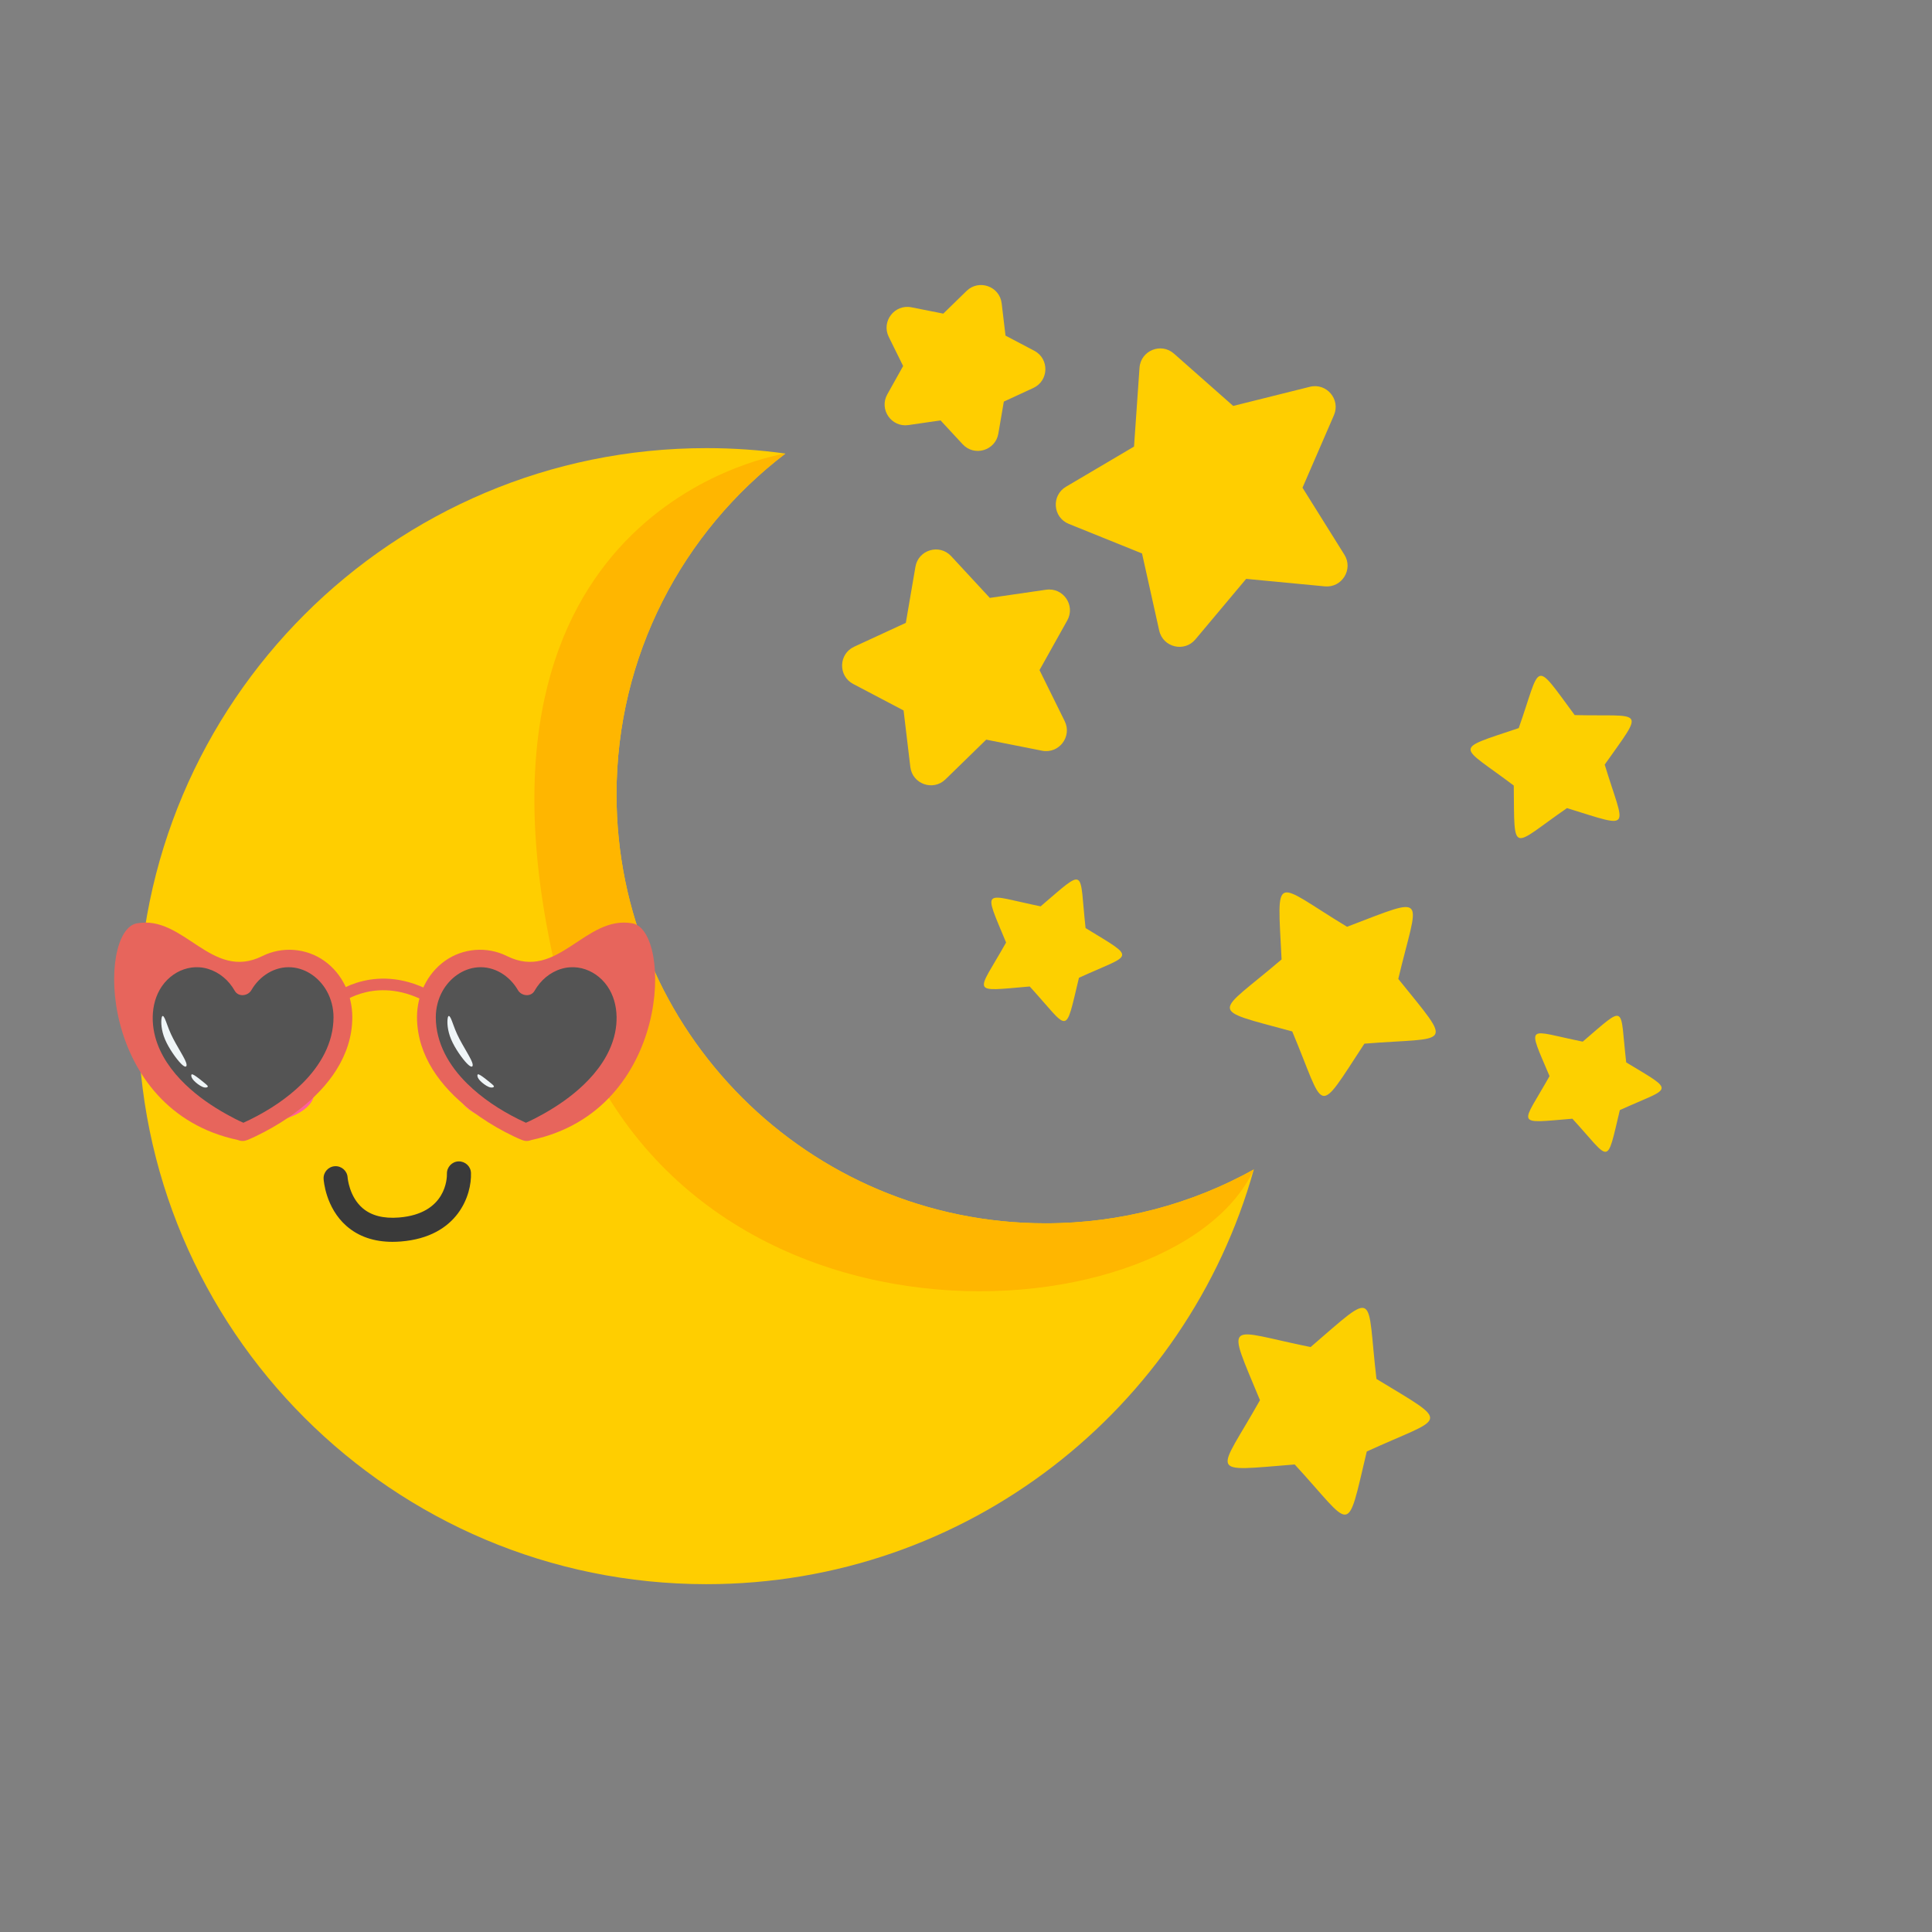 <svg xmlns="http://www.w3.org/2000/svg" xmlns:xlink="http://www.w3.org/1999/xlink" width="1000" zoomAndPan="magnify" viewBox="0 0 750 750" height="1000" preserveAspectRatio="xMidYMid meet" version="1.0"><rect x="0" y="0" width="750" height="750" fill="#808080" stroke="none"/><defs><clipPath id="578ba38ca4"><path d="M 9.613 63.883 L 442.73 63.883 L 442.73 505 L 9.613 505 Z M 9.613 63.883 " clip-rule="nonzero"/></clipPath><clipPath id="98135fd232"><path d="M 163 66 L 442.73 66 L 442.73 392 L 163 392 Z M 163 66 " clip-rule="nonzero"/></clipPath><clipPath id="a8e62a27e3"><path d="M 0.16 248 L 93 248 L 93 333 L 0.16 333 Z M 0.16 248 " clip-rule="nonzero"/></clipPath><clipPath id="48ad8125f4"><path d="M 282 0.641 L 480 0.641 L 480 195 L 282 195 Z M 282 0.641 " clip-rule="nonzero"/></clipPath><clipPath id="28a29821d7"><path d="M 433 236 L 514 236 L 514 316 L 433 316 Z M 433 236 " clip-rule="nonzero"/></clipPath><clipPath id="f15d3cb172"><path d="M 304.707 252.594 L 562.176 106.152 L 705.523 358.176 L 448.051 504.621 Z M 304.707 252.594 " clip-rule="nonzero"/></clipPath><clipPath id="59bc311edd"><path d="M 304.707 252.594 L 562.176 106.152 L 705.523 358.176 L 448.051 504.621 Z M 304.707 252.594 " clip-rule="nonzero"/></clipPath><clipPath id="8a5f57bf58"><path d="M 304.707 252.594 L 562.176 106.152 L 705.523 358.176 L 448.051 504.621 Z M 304.707 252.594 " clip-rule="nonzero"/></clipPath><clipPath id="f0ab92be3b"><path d="M 432 397 L 512 397 L 512 478 L 432 478 Z M 432 397 " clip-rule="nonzero"/></clipPath><clipPath id="69a701abec"><path d="M 304.707 252.594 L 562.176 106.152 L 705.523 358.176 L 448.051 504.621 Z M 304.707 252.594 " clip-rule="nonzero"/></clipPath><clipPath id="ad38a448c9"><path d="M 304.707 252.594 L 562.176 106.152 L 705.523 358.176 L 448.051 504.621 Z M 304.707 252.594 " clip-rule="nonzero"/></clipPath><clipPath id="cd05ec29d6"><path d="M 304.707 252.594 L 562.176 106.152 L 705.523 358.176 L 448.051 504.621 Z M 304.707 252.594 " clip-rule="nonzero"/></clipPath><clipPath id="fac50d78f6"><path d="M 549 284 L 602 284 L 602 338 L 549 338 Z M 549 284 " clip-rule="nonzero"/></clipPath><clipPath id="46803ed336"><path d="M 304.707 252.594 L 562.176 106.152 L 705.523 358.176 L 448.051 504.621 Z M 304.707 252.594 " clip-rule="nonzero"/></clipPath><clipPath id="6494df9d7b"><path d="M 304.707 252.594 L 562.176 106.152 L 705.523 358.176 L 448.051 504.621 Z M 304.707 252.594 " clip-rule="nonzero"/></clipPath><clipPath id="ea8b130030"><path d="M 304.707 252.594 L 562.176 106.152 L 705.523 358.176 L 448.051 504.621 Z M 304.707 252.594 " clip-rule="nonzero"/></clipPath><clipPath id="5a5efb269c"><path d="M 526 152 L 590 152 L 590 216 L 526 216 Z M 526 152 " clip-rule="nonzero"/></clipPath><clipPath id="650c23050d"><path d="M 304.707 252.594 L 562.176 106.152 L 705.523 358.176 L 448.051 504.621 Z M 304.707 252.594 " clip-rule="nonzero"/></clipPath><clipPath id="fc33aa882d"><path d="M 304.707 252.594 L 562.176 106.152 L 705.523 358.176 L 448.051 504.621 Z M 304.707 252.594 " clip-rule="nonzero"/></clipPath><clipPath id="fd6a59f01a"><path d="M 304.707 252.594 L 562.176 106.152 L 705.523 358.176 L 448.051 504.621 Z M 304.707 252.594 " clip-rule="nonzero"/></clipPath><clipPath id="a741592556"><path d="M 337 231 L 392 231 L 392 287 L 337 287 Z M 337 231 " clip-rule="nonzero"/></clipPath><clipPath id="ceebab4acd"><path d="M 304.707 252.594 L 562.176 106.152 L 705.523 358.176 L 448.051 504.621 Z M 304.707 252.594 " clip-rule="nonzero"/></clipPath><clipPath id="0a38843934"><path d="M 304.707 252.594 L 562.176 106.152 L 705.523 358.176 L 448.051 504.621 Z M 304.707 252.594 " clip-rule="nonzero"/></clipPath><clipPath id="d856e3e217"><path d="M 304.707 252.594 L 562.176 106.152 L 705.523 358.176 L 448.051 504.621 Z M 304.707 252.594 " clip-rule="nonzero"/></clipPath><clipPath id="6dcdc23fad"><rect x="0" width="706" y="0" height="506"/></clipPath></defs><g transform="matrix(1, 0, 0, 1, 44, 110)"><g clip-path="url(#6dcdc23fad)"><g clip-path="url(#578ba38ca4)"><path fill="#ffce00" d="M 442.734 343.984 C 416.738 436.852 331.438 504.973 230.234 504.973 C 108.391 504.973 9.613 406.246 9.613 284.469 C 9.613 162.688 108.391 63.961 230.234 63.961 C 240.637 63.961 250.875 64.68 260.902 66.078 C 221.055 96.469 195.332 144.449 195.332 198.434 C 195.332 290.359 269.887 364.891 361.879 364.891 C 391.227 364.891 418.785 357.309 442.734 343.984 Z M 442.734 343.984 " fill-opacity="1" fill-rule="nonzero"/></g><g clip-path="url(#98135fd232)"><path fill="#ffb600" d="M 442.734 343.984 C 411.543 411.633 206.156 424.645 170.57 261.027 C 132.27 84.93 260.902 66.078 260.902 66.078 C 221.055 96.469 195.332 144.449 195.332 198.434 C 195.332 290.359 269.887 364.891 361.879 364.891 C 391.227 364.891 418.785 357.309 442.734 343.984 Z M 442.734 343.984 " fill-opacity="1" fill-rule="nonzero"/></g><path fill="#ff619a" d="M 77.957 314.238 C 77.957 320.809 67.16 326.133 53.84 326.133 C 40.52 326.133 29.719 320.809 29.719 314.238 C 29.719 307.668 40.52 302.344 53.84 302.344 C 67.16 302.344 77.957 307.668 77.957 314.238 Z M 77.957 314.238 " fill-opacity="1" fill-rule="nonzero"/><path fill="#ff619a" d="M 182.406 314.238 C 182.406 320.809 171.609 326.133 158.289 326.133 C 144.969 326.133 134.168 320.809 134.168 314.238 C 134.168 307.668 144.969 302.344 158.289 302.344 C 171.609 302.344 182.406 307.668 182.406 314.238 Z M 182.406 314.238 " fill-opacity="1" fill-rule="nonzero"/><path fill="#3a3a3a" d="M 108.379 372.078 C 101.195 372.078 95.207 370.031 90.551 365.973 C 82.355 358.836 81.648 348.102 81.621 347.652 C 81.473 345.078 83.441 342.871 86.016 342.719 C 88.574 342.582 90.785 344.527 90.945 347.09 C 90.961 347.285 91.559 354.52 96.75 358.988 C 100.117 361.887 104.867 363.117 110.867 362.637 C 129.324 361.168 129.535 347.227 129.496 345.641 C 129.438 343.078 131.457 340.926 134.023 340.848 C 136.574 340.793 138.734 342.75 138.832 345.312 C 139.16 353.75 133.887 370.172 111.609 371.945 C 110.508 372.031 109.43 372.078 108.379 372.078 Z M 108.379 372.078 " fill-opacity="1" fill-rule="nonzero"/><path fill="#3a3a3a" d="M 82.277 289.633 C 79.699 289.633 77.605 287.543 77.605 284.965 C 77.605 277.535 72.883 271.496 67.078 271.496 C 61.273 271.496 56.547 277.535 56.547 284.965 C 56.547 287.543 54.457 289.633 51.879 289.633 C 49.297 289.633 47.207 287.543 47.207 284.965 C 47.207 272.391 56.121 262.156 67.078 262.156 C 78.035 262.156 86.949 272.391 86.949 284.965 C 86.949 287.543 84.859 289.633 82.277 289.633 Z M 82.277 289.633 " fill-opacity="1" fill-rule="nonzero"/><path fill="#3a3a3a" d="M 164.57 289.633 C 161.988 289.633 159.898 287.543 159.898 284.965 C 159.898 277.535 155.176 271.496 149.367 271.496 C 143.562 271.496 138.84 277.535 138.84 284.965 C 138.84 287.543 136.746 289.633 134.168 289.633 C 131.59 289.633 129.496 287.543 129.496 284.965 C 129.496 272.391 138.41 262.156 149.367 262.156 C 160.328 262.156 169.242 272.391 169.242 284.965 C 169.242 287.543 167.148 289.633 164.57 289.633 Z M 164.57 289.633 " fill-opacity="1" fill-rule="nonzero"/><g clip-path="url(#a8e62a27e3)"><path fill="#e7655c" d="M 57.852 261.141 C 65.566 257.293 74.961 258.031 81.969 263.059 C 88.922 268.043 92.734 276.297 92.766 284.773 C 92.773 286.707 92.613 288.641 92.305 290.551 C 90.004 304.742 79.594 315.828 68.141 323.684 C 64.074 326.473 59.789 328.941 55.34 331.066 C 54.285 331.57 53.223 332.055 52.141 332.5 C 50.879 333.023 49.633 333.074 48.359 332.543 C -6.09 321.012 -6.312 251.312 9.07 248.457 C 27.441 245.047 38.055 271.016 57.855 261.141 Z M 57.852 261.141 " fill-opacity="1" fill-rule="evenodd"/></g><path fill="#e7655c" d="M 85.762 275.797 C 85.812 275.762 102.355 262.656 124.828 275.629 L 122.562 279.543 C 102.746 268.102 88.566 279.344 88.523 279.375 L 85.766 275.801 Z M 85.762 275.797 " fill-opacity="1" fill-rule="nonzero"/><path fill="#545454" d="M 50.484 325.852 C 51.469 325.414 52.434 324.941 53.398 324.465 C 60.617 320.875 67.508 316.336 73.27 310.672 C 80.262 303.793 85.457 294.957 85.469 284.914 C 85.473 281.367 84.586 277.809 82.848 274.711 C 80.039 269.707 75.008 265.957 69.195 265.512 C 62.684 265.008 56.754 268.859 53.574 274.391 C 52.262 276.664 48.582 277.145 47.152 274.66 C 46.562 273.637 45.898 272.66 45.145 271.746 C 42.227 268.234 38.016 265.832 33.426 265.5 C 29.297 265.207 25.254 266.656 22.098 269.301 C 15.359 274.938 14.082 284.359 16.246 292.477 C 18.164 299.672 22.668 305.902 27.977 311.008 C 32.742 315.59 38.25 319.395 44.027 322.598 C 46.133 323.766 48.273 324.895 50.488 325.852 Z M 50.484 325.852 " fill-opacity="1" fill-rule="evenodd"/><path fill="#e7655c" d="M 152.793 261.141 C 145.078 257.293 135.684 258.031 128.676 263.059 C 121.727 268.043 117.91 276.297 117.879 284.773 C 117.871 286.707 118.031 288.641 118.344 290.551 C 120.645 304.742 131.051 315.828 142.504 323.684 C 146.57 326.473 150.855 328.941 155.305 331.066 C 156.363 331.57 157.426 332.055 158.504 332.5 C 159.766 333.023 161.012 333.074 162.285 332.543 C 216.734 321.012 216.961 251.312 201.574 248.457 C 183.199 245.047 172.594 271.016 152.793 261.141 Z M 152.793 261.141 " fill-opacity="1" fill-rule="evenodd"/><path fill="#545454" d="M 160.164 325.852 C 159.18 325.414 158.211 324.941 157.25 324.465 C 150.027 320.875 143.141 316.336 137.375 310.672 C 130.383 303.793 125.188 294.957 125.176 284.914 C 125.176 281.367 126.062 277.809 127.801 274.711 C 130.609 269.707 135.641 265.957 141.453 265.512 C 147.961 265.008 153.891 268.859 157.074 274.391 C 158.387 276.664 162.066 277.145 163.492 274.66 C 164.082 273.637 164.75 272.66 165.504 271.746 C 168.418 268.234 172.629 265.832 177.219 265.5 C 181.348 265.207 185.391 266.656 188.547 269.301 C 195.285 274.938 196.562 284.359 194.398 292.477 C 192.484 299.672 187.98 305.902 182.672 311.008 C 177.902 315.59 172.395 319.395 166.621 322.598 C 164.516 323.766 162.371 324.895 160.16 325.852 Z M 160.164 325.852 " fill-opacity="1" fill-rule="evenodd"/><path fill="#eff5f7" d="M 18.703 285.398 C 18.492 286.832 18.562 289.906 20.047 293.453 C 21.535 297 24.434 301.023 26.184 302.824 C 27.93 304.621 28.523 304.203 28.422 303.242 C 28.316 302.281 27.512 300.777 26.305 298.68 C 25.102 296.582 23.492 293.891 22.355 291.41 C 21.219 288.926 20.555 286.656 19.977 285.414 C 19.402 284.172 18.91 283.965 18.703 285.395 Z M 18.703 285.398 " fill-opacity="1" fill-rule="evenodd"/><path fill="#eff5f7" d="M 35.34 310.371 C 34.254 309.48 32.473 308.047 31.477 307.438 C 30.48 306.824 30.273 307.035 30.254 307.469 C 30.238 307.906 30.414 308.57 31.234 309.461 C 32.055 310.355 33.523 311.473 34.625 311.926 C 35.727 312.383 36.461 312.172 36.637 311.891 C 36.809 311.613 36.426 311.262 35.34 310.371 Z M 35.34 310.371 " fill-opacity="1" fill-rule="evenodd"/><path fill="#eff5f7" d="M 129.773 285.398 C 129.562 286.832 129.633 289.906 131.117 293.453 C 132.605 297 135.504 301.023 137.254 302.824 C 139 304.621 139.598 304.203 139.492 303.242 C 139.387 302.281 138.582 300.777 137.375 298.68 C 136.172 296.582 134.562 293.891 133.426 291.41 C 132.289 288.926 131.625 286.656 131.051 285.414 C 130.473 284.172 129.984 283.965 129.773 285.395 Z M 129.773 285.398 " fill-opacity="1" fill-rule="evenodd"/><path fill="#eff5f7" d="M 146.414 310.371 C 145.328 309.48 143.547 308.047 142.551 307.438 C 141.555 306.824 141.344 307.035 141.328 307.469 C 141.309 307.906 141.484 308.57 142.309 309.461 C 143.129 310.355 144.598 311.473 145.699 311.926 C 146.801 312.383 147.535 312.172 147.707 311.891 C 147.883 311.613 147.5 311.262 146.414 310.371 Z M 146.414 310.371 " fill-opacity="1" fill-rule="evenodd"/><g clip-path="url(#48ad8125f4)"><path fill="#ffce00" d="M 300.441 43.098 L 306.598 32.086 L 301.012 20.773 C 298.059 14.781 303.254 8 309.805 9.297 L 322.184 11.75 L 331.215 2.945 C 336 -1.719 344.055 1.129 344.844 7.762 L 346.34 20.285 L 357.504 26.16 C 363.418 29.27 363.203 37.809 357.137 40.609 L 345.684 45.902 L 343.551 58.34 C 342.422 64.922 334.234 67.355 329.695 62.453 L 321.121 53.195 L 308.637 55.012 C 302.027 55.973 297.184 48.934 300.441 43.102 Z M 477.887 105.332 L 461.629 79.324 L 473.832 51.184 C 476.492 45.055 470.965 38.535 464.484 40.156 L 434.727 47.586 L 411.734 27.281 C 406.727 22.859 398.82 26.098 398.359 32.766 L 396.227 63.363 L 369.812 78.953 C 364.062 82.352 364.699 90.871 370.895 93.371 L 399.336 104.852 L 406.004 134.789 C 407.457 141.312 415.758 143.336 420.047 138.219 L 439.758 114.715 L 470.293 117.625 C 476.941 118.258 481.434 110.992 477.891 105.328 Z M 362.121 118.926 L 340.25 122.105 L 325.234 105.891 C 320.695 100.992 312.504 103.422 311.375 110.008 L 307.641 131.789 L 287.578 141.059 C 281.516 143.859 281.297 152.402 287.211 155.512 L 306.77 165.797 L 309.391 187.738 C 310.18 194.371 318.234 197.219 323.02 192.555 L 338.844 177.129 L 360.523 181.422 C 367.078 182.719 372.273 175.938 369.316 169.949 L 359.535 150.133 L 370.316 130.84 C 373.574 125.008 368.734 117.973 362.121 118.934 Z M 362.121 118.926 " fill-opacity="1" fill-rule="nonzero"/></g><g clip-path="url(#28a29821d7)"><g clip-path="url(#f15d3cb172)"><g clip-path="url(#59bc311edd)"><g clip-path="url(#8a5f57bf58)"><path fill="#fdd000" d="M 478.922 249.773 C 511.293 237.426 506.562 237.262 498.812 270.016 C 520.594 297.027 519.238 292.449 485.656 295.148 C 466.668 324.133 470.766 321.625 457.645 290.402 C 424.121 281.301 427.961 284.285 453.508 262.445 C 451.789 227.77 450.086 232.301 478.922 249.773 Z M 478.922 249.773 " fill-opacity="1" fill-rule="evenodd"/></g></g></g></g><g clip-path="url(#f0ab92be3b)"><g clip-path="url(#69a701abec)"><g clip-path="url(#ad38a448c9)"><g clip-path="url(#cd05ec29d6)"><path fill="#fdd000" d="M 464.766 412.93 C 491.102 390.285 486.391 391.715 490.34 425.301 C 520.039 443.352 517.258 439.406 486.578 453.473 C 478.535 487.281 481.445 483.309 458.602 458.508 C 423.984 461.262 428.648 462.887 445.121 433.551 C 431.805 401.367 431.719 406.23 464.766 412.93 Z M 464.766 412.93 " fill-opacity="1" fill-rule="evenodd"/></g></g></g></g><g clip-path="url(#fac50d78f6)"><g clip-path="url(#46803ed336)"><g clip-path="url(#6494df9d7b)"><g clip-path="url(#ea8b130030)"><path fill="#fdd000" d="M 570.414 294.363 C 587.797 279.484 584.723 280.344 587.293 302.414 C 606.875 314.273 605.07 311.73 584.816 320.938 C 579.488 343.223 581.434 340.688 566.398 324.281 C 543.598 326.195 546.633 327.141 557.531 307.754 C 548.633 286.785 548.668 289.973 570.414 294.363 Z M 570.414 294.363 " fill-opacity="1" fill-rule="evenodd"/></g></g></g></g><g clip-path="url(#5a5efb269c)"><g clip-path="url(#650c23050d)"><g clip-path="url(#fc33aa882d)"><g clip-path="url(#fd6a59f01a)"><path fill="#fdd000" d="M 545.57 172.645 C 519.531 181.395 522.379 178.883 543.645 194.957 C 543.938 222.422 542.426 218.824 564.305 203.707 C 590.488 211.812 586.699 212.363 578.945 186.82 C 594.75 164.461 594.051 168.246 567.297 167.598 C 551.062 145.633 554.422 147.465 545.57 172.645 Z M 545.57 172.645 " fill-opacity="1" fill-rule="evenodd"/></g></g></g></g><g clip-path="url(#a741592556)"><g clip-path="url(#ceebab4acd)"><g clip-path="url(#0a38843934)"><g clip-path="url(#d856e3e217)"><path fill="#fdd000" d="M 359.969 241.844 C 378.082 226.367 374.871 227.305 377.422 250.277 C 397.656 262.66 395.777 259.984 374.848 269.57 C 369.285 292.699 371.367 290.09 355.738 272.953 C 332.113 274.98 335.223 276.062 346.562 255.883 C 337.477 233.953 337.375 237.223 359.969 241.844 Z M 359.969 241.844 " fill-opacity="1" fill-rule="evenodd"/></g></g></g></g></g></g></svg>